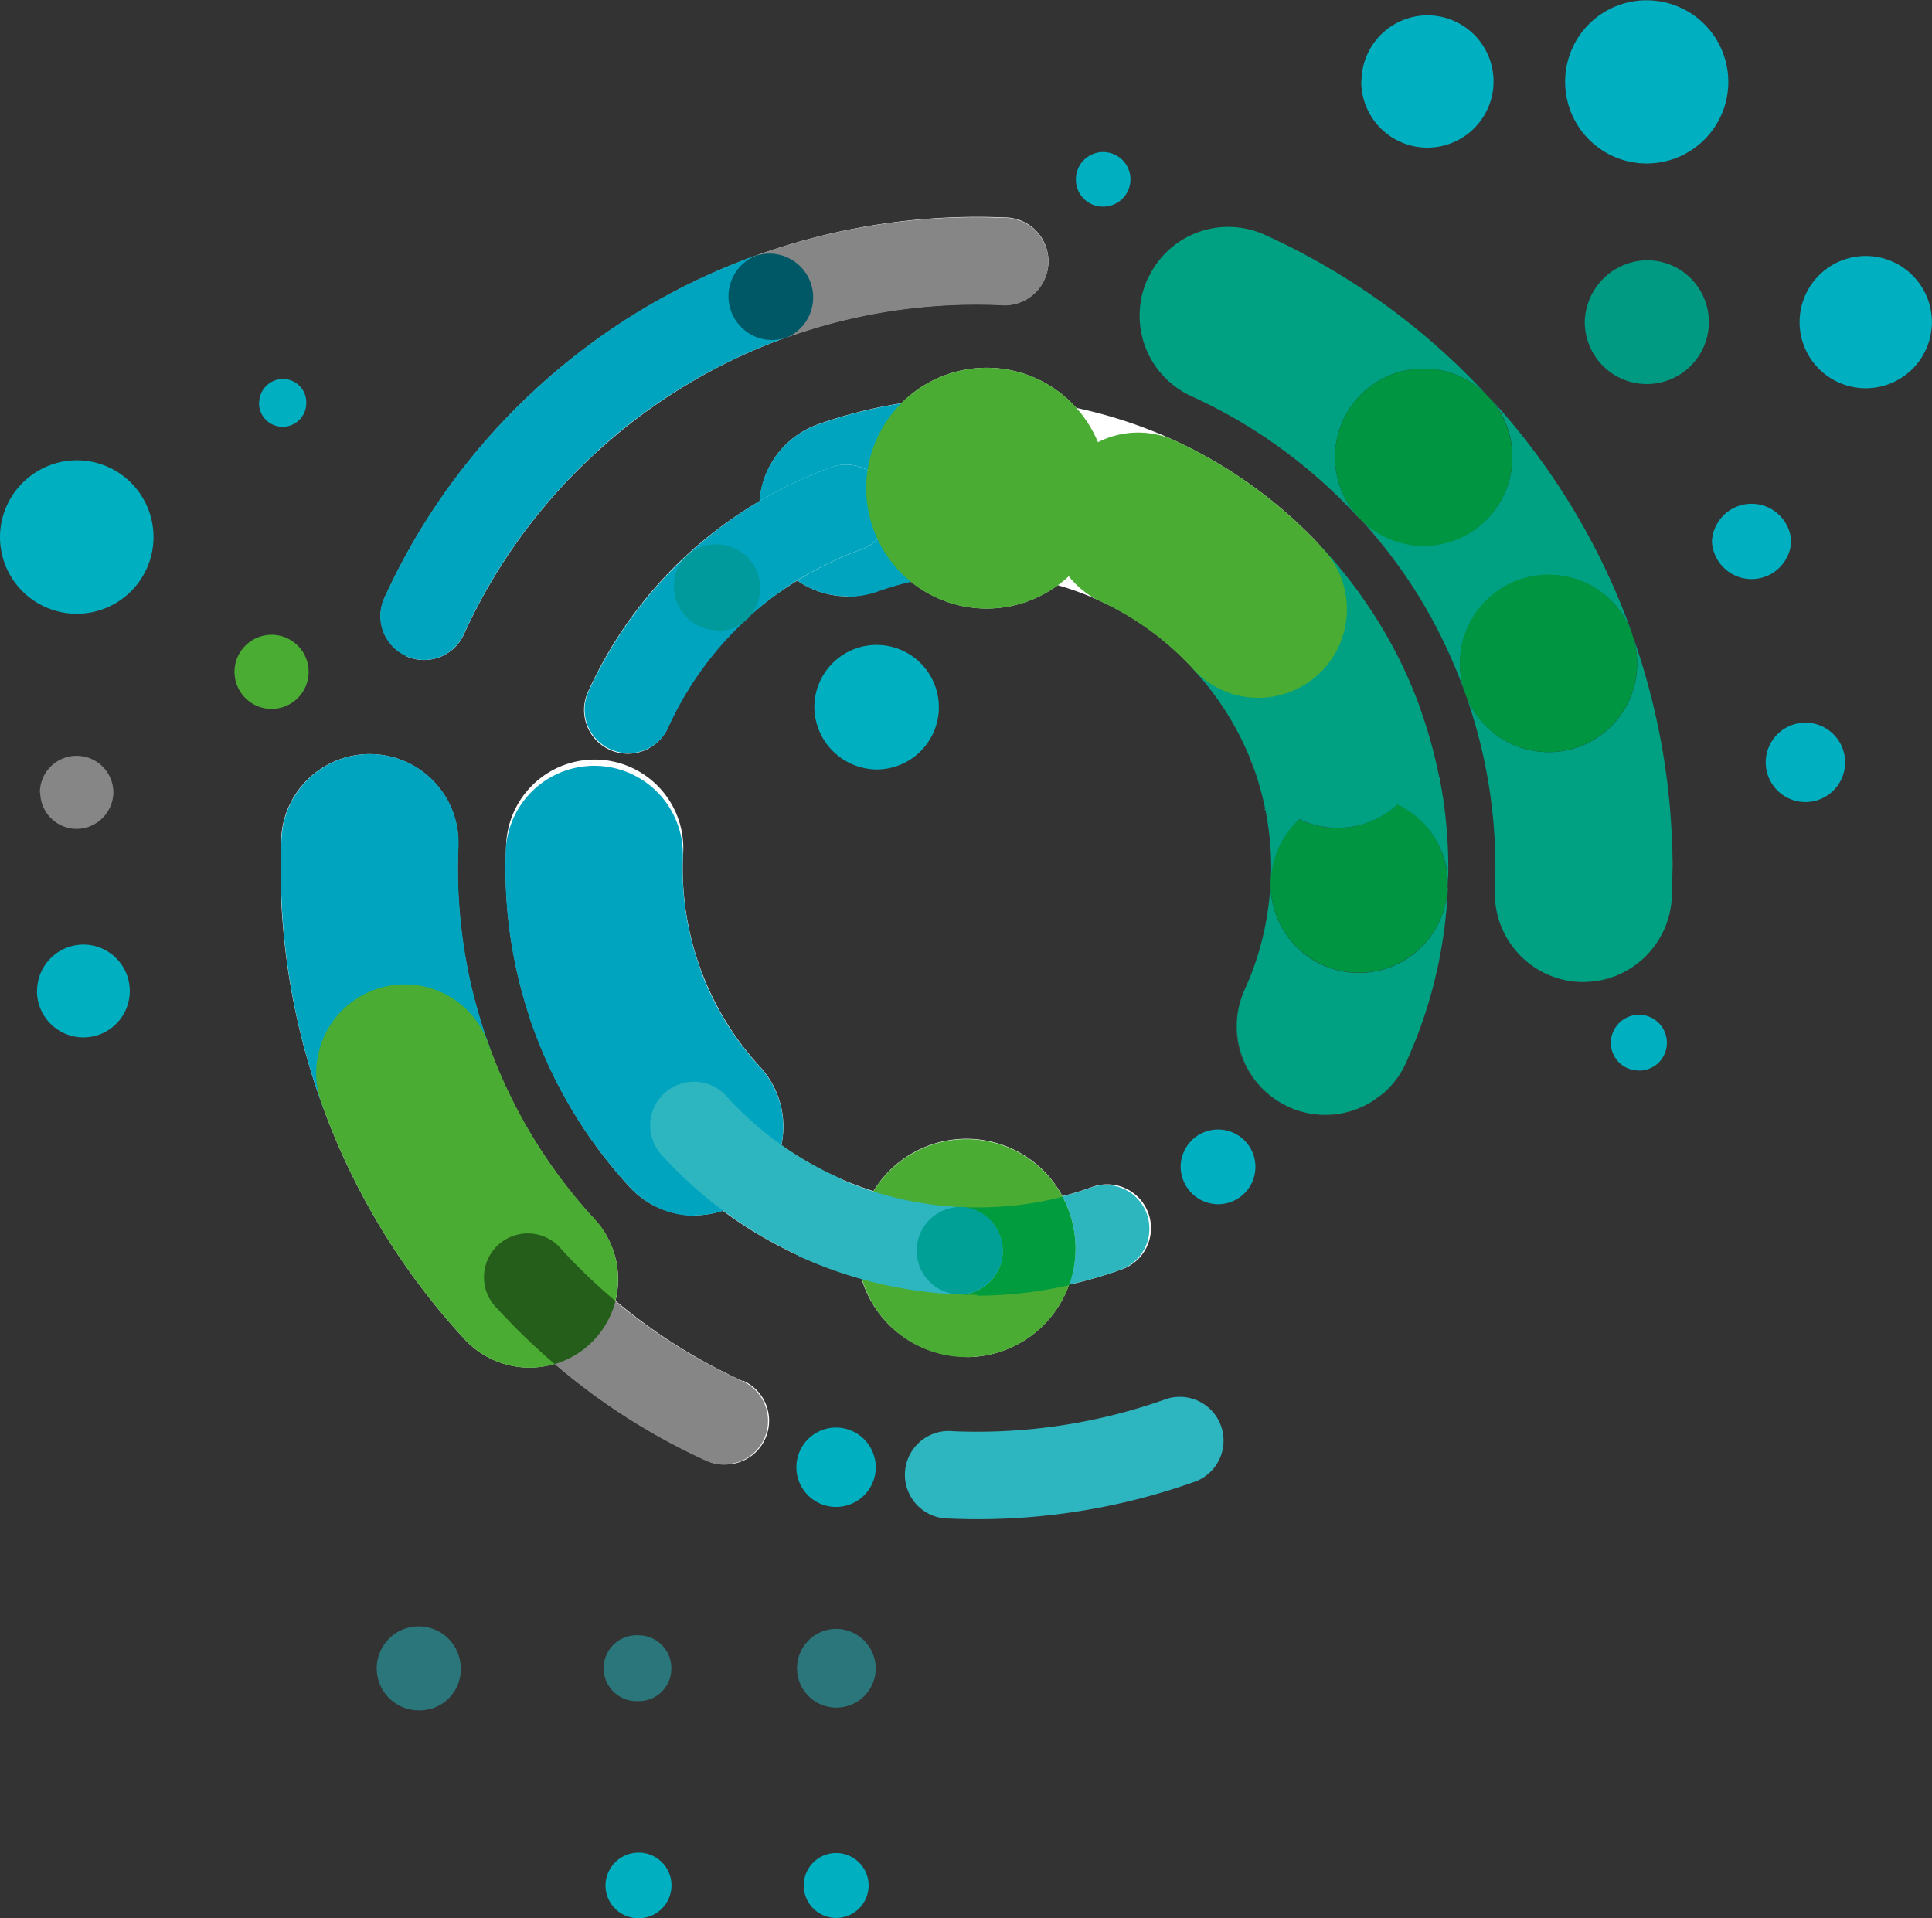 <svg id="Calque_1" data-name="Calque 1" xmlns="http://www.w3.org/2000/svg" viewBox="0 0 184.01 182.71"><rect x="0" y="0" width="184.01" height="182.71" fill="#333333" stroke="none"/><defs><style>.cls-1{fill:#fff;}.cls-2{fill:#4aac33;}.cls-3{fill:#868686;}.cls-4{fill:#00a4bf;}.cls-5{fill:#005866;}.cls-6{fill:#255e1a;}.cls-7{fill:#2db6c0;}.cls-8{fill:#009a82;}.cls-9{fill:#00a082;}.cls-10{fill:#009540;}.cls-11{fill:#009740;}.cls-12{fill:#009a9c;}.cls-13{fill:#2eb6bf;}.cls-14{fill:#009c3d;}.cls-15{fill:#00a097;}.cls-16{fill:#009c81;}.cls-17{fill:#00b0c0;}.cls-18{fill:#2a767b;}</style></defs><title>logo_cnt</title><path class="cls-1" d="M127.11,156.23a10.38,10.38,0,0,0,9.77-6.9,41.28,41.28,0,0,0,4.89-1.41,4.17,4.17,0,1,0-2.8-7.85q-1.34.48-2.72.83a10.37,10.37,0,0,0-18-.48,32.76,32.76,0,0,1-3.58-1.37h0a32,32,0,0,1-5.19-3,8.41,8.41,0,0,0-2-7.44,27.83,27.83,0,0,1-5.76-9.52h0a27.91,27.91,0,0,1-1.61-10.62,8.44,8.44,0,1,0-16.85-.71,44.74,44.74,0,0,0,2.57,17h0A44.6,44.6,0,0,0,95,140a8.4,8.4,0,0,0,8.89,2.28,40.18,40.18,0,0,0,7.3,4.31h0a40.2,40.2,0,0,0,5.92,2.15,10.38,10.38,0,0,0,10,7.44" transform="translate(-35.06 -26.97)"/><path class="cls-1" d="M73.72,89.46a4.17,4.17,0,0,0,5.52-2.06A53.31,53.31,0,0,1,91.76,70.15h0A53.49,53.49,0,0,1,130.34,56a4.17,4.17,0,1,0,.35-8.32,62.06,62.06,0,0,0-59,36.22,4.16,4.16,0,0,0,2.06,5.52" transform="translate(-35.06 -26.97)"/><path class="cls-1" d="M105.81,158.52a53,53,0,0,1-12.13-7.66,8.42,8.42,0,0,0-2-7.76,49.09,49.09,0,0,1-10.15-16.78h0a49.21,49.21,0,0,1-2.83-18.73,8.43,8.43,0,1,0-16.86-.71A66,66,0,0,0,65.67,132v0a65.82,65.82,0,0,0,13.61,22.5,8.41,8.41,0,0,0,8.62,2.37,61.29,61.29,0,0,0,14.44,9.21,4.12,4.12,0,0,0,1.72.38,4.17,4.17,0,0,0,1.73-8" transform="translate(-35.06 -26.97)"/><path class="cls-2" d="M137.49,145.85a10.38,10.38,0,1,1-10.38-10.38,10.38,10.38,0,0,1,10.38,10.38" transform="translate(-35.06 -26.97)"/><path class="cls-3" d="M108.59,59.36a4.17,4.17,0,0,1-1.4-8.09,61.84,61.84,0,0,1,23.5-3.55,4.17,4.17,0,1,1-.35,8.32A53.55,53.55,0,0,0,110,59.12a4.17,4.17,0,0,1-1.4.24" transform="translate(-35.06 -26.97)"/><path class="cls-4" d="M86.12,64a61.57,61.57,0,0,1,21.07-12.75A61.58,61.58,0,0,0,86.12,64" transform="translate(-35.06 -26.97)"/><path class="cls-4" d="M88.94,71.25A4.16,4.16,0,0,1,86.12,64a61.58,61.58,0,0,1,21.07-12.75l.06,0-.06,0a4.17,4.17,0,0,0,2.76,7.86,53.37,53.37,0,0,0-18.19,11,4.13,4.13,0,0,1-2.82,1.1" transform="translate(-35.06 -26.97)"/><path class="cls-5" d="M108.59,59.36a4.17,4.17,0,0,1-1.4-8.09l.06,0A4.17,4.17,0,0,1,110,59.12l0,0a4.16,4.16,0,0,1-1.35.23" transform="translate(-35.06 -26.97)"/><path class="cls-4" d="M75.44,89.83a4.17,4.17,0,0,1-3.79-5.89A61.59,61.59,0,0,1,86.12,64a4.17,4.17,0,0,1,5.64,6.13A53.32,53.32,0,0,0,79.23,87.39a4.16,4.16,0,0,1-3.79,2.44" transform="translate(-35.06 -26.97)"/><path class="cls-4" d="M73.61,137.6a8.44,8.44,0,0,1-7.94-5.6,66,66,0,0,1-3.8-25.12,8.43,8.43,0,1,1,16.86.71,49.26,49.26,0,0,0,2.83,18.73,8.44,8.44,0,0,1-7.94,11.27" transform="translate(-35.06 -26.97)"/><path class="cls-2" d="M85.5,157.24a8.41,8.41,0,0,1-6.21-2.73A65.81,65.81,0,0,1,65.67,132a8.43,8.43,0,1,1,15.89-5.67A49.07,49.07,0,0,0,91.71,143.1a8.44,8.44,0,0,1-6.21,14.14" transform="translate(-35.06 -26.97)"/><path class="cls-3" d="M107.74,164.3h0m0,0h0M104,166.47h0a4.12,4.12,0,0,1-1.67-.38,61.31,61.31,0,0,1-14.46-9.2h0a61.31,61.31,0,0,0,14.44,9.21,4.13,4.13,0,0,0,1.68.38m.1,0h0a4.17,4.17,0,0,0,3.6-2.14,4.17,4.17,0,0,1-3.58,2.14" transform="translate(-35.06 -26.97)"/><path class="cls-3" d="M104.12,166.47H104a4.13,4.13,0,0,1-1.68-.38,61.3,61.3,0,0,1-14.44-9.21,8.45,8.45,0,0,0,5.76-6,53.13,53.13,0,0,0,12.13,7.64,4.16,4.16,0,0,1,2.06,5.52l-.13.26h0v0h0a4.17,4.17,0,0,1-3.6,2.14" transform="translate(-35.06 -26.97)"/><path class="cls-6" d="M87.9,156.9a63.06,63.06,0,0,1-5.46-5.27A4.17,4.17,0,1,1,88.57,146a54.23,54.23,0,0,0,5.11,4.89,8.45,8.45,0,0,1-5.76,6h0" transform="translate(-35.06 -26.97)"/><path class="cls-7" d="M128.13,171.67q-1.33,0-2.66-.06a4.17,4.17,0,1,1,.35-8.32,53.54,53.54,0,0,0,20.35-3.08,4.17,4.17,0,0,1,2.8,7.85,61.7,61.7,0,0,1-20.84,3.61" transform="translate(-35.06 -26.97)"/><path class="cls-1" d="M166.73,131.22c-.12.1-.25.18-.37.27.12-.09.26-.17.37-.27" transform="translate(-35.06 -26.97)"/><path class="cls-1" d="M154.47,100.23a28,28,0,0,1,.87,3,28.22,28.22,0,0,0-.87-3Z" transform="translate(-35.06 -26.97)"/><path class="cls-1" d="M149.21,78.79a8.44,8.44,0,0,1,11.92.5,45.28,45.28,0,0,1,4.55,5.87,45.1,45.1,0,0,0-4.55-5.87h0a44.65,44.65,0,0,0-14.42-10.47h0a44.82,44.82,0,0,0-9.14-3,11.45,11.45,0,0,0-16.66-.44,44.72,44.72,0,0,0-7.93,2,8.43,8.43,0,0,0-5.57,7.32,40.66,40.66,0,0,0-6.79,5h0a40.38,40.38,0,0,0-9.48,13,4.17,4.17,0,1,0,7.58,3.46,32,32,0,0,1,7.54-10.37A32.55,32.55,0,0,1,111,82.27a8.42,8.42,0,0,0,7.64,1,28,28,0,0,1,3.16-.92,11.43,11.43,0,0,0,14,.36,28.21,28.21,0,0,1,3.94,1.45,27.8,27.8,0,0,1,9,6.54,8.44,8.44,0,0,1,.51-11.92" transform="translate(-35.06 -26.97)"/><path class="cls-1" d="M157.3,132.23l-.3-.16.3.16" transform="translate(-35.06 -26.97)"/><path class="cls-1" d="M154.11,120.05l0,0Z" transform="translate(-35.06 -26.97)"/><path class="cls-1" d="M154.47,100.22h0q-.24-.66-.5-1.31.27.64.5,1.3" transform="translate(-35.06 -26.97)"/><path class="cls-1" d="M157.76,132.47h0a8.42,8.42,0,0,0,8-.55,8.43,8.43,0,0,1-8,.55" transform="translate(-35.06 -26.97)"/><path class="cls-1" d="M172.13,101a44.86,44.86,0,0,1,.8,10.57h0a44.76,44.76,0,0,1-3.06,14.51A45,45,0,0,0,172.13,101" transform="translate(-35.06 -26.97)"/><path class="cls-1" d="M153.58,121.3q.28-.61.52-1.22-.25.61-.52,1.22a8.44,8.44,0,0,0,3.18,10.62,8.43,8.43,0,0,1-3.18-10.62" transform="translate(-35.06 -26.97)"/><path class="cls-8" d="M166.73,131.22a8.42,8.42,0,0,0,2.21-2.93c.33-.73.64-1.48.93-2.22-.29.75-.6,1.49-.94,2.22a8.4,8.4,0,0,1-2.21,2.93" transform="translate(-35.06 -26.97)"/><path class="cls-8" d="M156.07,110.85a28,28,0,0,1-1.95,9.16,28,28,0,0,0,1.95-9.15Z" transform="translate(-35.06 -26.97)"/><path class="cls-8" d="M166.35,131.49c-.19.15-.38.3-.59.43.21-.13.4-.29.59-.43" transform="translate(-35.06 -26.97)"/><path class="cls-8" d="M157,132.08l-.24-.15Z" transform="translate(-35.06 -26.97)"/><path class="cls-8" d="M154.1,120.08v0Z" transform="translate(-35.06 -26.97)"/><path class="cls-8" d="M157.76,132.47h0c-.16-.07-.31-.16-.46-.24l.46.24" transform="translate(-35.06 -26.97)"/><path class="cls-9" d="M172.93,111.55h0a8.44,8.44,0,0,1-8.42,8.08h-.36a8.44,8.44,0,0,1-8.07-8.77,28,28,0,0,1-1.95,9.15l0,0v0q-.25.62-.52,1.22a8.43,8.43,0,0,0,3.18,10.62l.24.15.3.16.46.24a8.43,8.43,0,0,0,8-.55c.21-.13.39-.29.59-.43s.26-.17.37-.27a8.39,8.39,0,0,0,2.21-2.93c.33-.73.64-1.48.94-2.22a44.73,44.73,0,0,0,3.06-14.51Z" transform="translate(-35.06 -26.97)"/><path class="cls-8" d="M172.13,101a44.86,44.86,0,0,0-1.77-6.42v0a44.93,44.93,0,0,1,1.76,6.41" transform="translate(-35.06 -26.97)"/><path class="cls-8" d="M156.08,110.84a27.93,27.93,0,0,0-.73-7.63,28,28,0,0,1,.73,7.65h0Z" transform="translate(-35.06 -26.97)"/><polygon class="cls-8" points="121.02 83.88 121.02 83.87 121.02 83.88 121.02 83.88 121.02 83.89 121.02 83.88"/><path class="cls-10" d="M168.13,103.59a8.4,8.4,0,0,1-9.34,1.41,8.41,8.41,0,0,0-2.71,5.84h0a8.44,8.44,0,0,0,8.07,8.77h.36a8.44,8.44,0,0,0,8.42-8.08h0a8.43,8.43,0,0,0-4.8-8" transform="translate(-35.06 -26.97)"/><path class="cls-8" d="M148.7,90.7h0A27.87,27.87,0,0,1,154,98.91a27.84,27.84,0,0,0-5.26-8.21Z" transform="translate(-35.06 -26.97)"/><path class="cls-8" d="M170.36,94.55h0a44.57,44.57,0,0,0-4.67-9.39,44.47,44.47,0,0,1,4.65,9.33Z" transform="translate(-35.06 -26.97)"/><circle class="cls-8" cx="154.47" cy="100.22" transform="translate(-61.12 37) rotate(-21.62)"/><polygon class="cls-8" points="135.27 67.52 135.29 67.58 135.3 67.58 135.31 67.61 135.3 67.59 135.3 67.58 135.27 67.52"/><path class="cls-9" d="M172.13,101a44.93,44.93,0,0,0-1.76-6.41v0h0l0-.05a44.44,44.44,0,0,0-4.65-9.33,45.22,45.22,0,0,0-4.55-5.87A8.44,8.44,0,0,0,148.7,90.7h0A27.84,27.84,0,0,1,154,98.92q.27.65.51,1.31h0a28.35,28.35,0,0,1,1.6,10.61,8.41,8.41,0,0,1,2.71-5.84,8.43,8.43,0,0,0,9.34-1.41,8.43,8.43,0,0,1,4.8,8,44.86,44.86,0,0,0-.8-10.57" transform="translate(-35.06 -26.97)"/><path class="cls-2" d="M154.92,93.44a8.41,8.41,0,0,1-6.21-2.73,27.84,27.84,0,0,0-9-6.54,8.44,8.44,0,0,1,7-15.35,44.65,44.65,0,0,1,14.42,10.48,8.44,8.44,0,0,1-6.21,14.14" transform="translate(-35.06 -26.97)"/><path class="cls-4" d="M107.39,74.71A8.44,8.44,0,0,1,113,67.39a44.7,44.7,0,0,1,7.94-2h0a44.79,44.79,0,0,0-7.93,2,8.43,8.43,0,0,0-5.57,7.31h0m4.42,8.06a8.62,8.62,0,0,1-.81-.5h0a8.42,8.42,0,0,0,.81.5" transform="translate(-35.06 -26.97)"/><path class="cls-4" d="M115.8,83.77a8.44,8.44,0,0,1-4-1,8.3,8.3,0,0,1-.81-.5h0a32,32,0,0,1,6.21-3,4.17,4.17,0,0,0-2.8-7.85,40.4,40.4,0,0,0-7,3.29A8.43,8.43,0,0,1,113,67.39a44.72,44.72,0,0,1,7.93-2h0a44.68,44.68,0,0,1,6.82-.57h.61q.82,0,1.64,0a8.44,8.44,0,0,1,7.54,5.45,8.44,8.44,0,0,0-2.2,9.19,8.42,8.42,0,0,1-5.7,2.22h-.35l-1.22,0a27.85,27.85,0,0,0-9.4,1.63,8.41,8.41,0,0,1-2.84.49" transform="translate(-35.06 -26.97)"/><path class="cls-11" d="M135.31,79.47a8.44,8.44,0,0,1,2.19-9.19,8.44,8.44,0,0,1-2.19,9.19" transform="translate(-35.06 -26.97)"/><path class="cls-4" d="M103.41,87a4.17,4.17,0,0,1-2.82-7.23,40.41,40.41,0,0,1,13.8-8.35,4.17,4.17,0,0,1,2.8,7.85,32.09,32.09,0,0,0-11,6.64,4.15,4.15,0,0,1-2.82,1.1" transform="translate(-35.06 -26.97)"/><path class="cls-4" d="M91.52,91.95a40.38,40.38,0,0,1,9-12.14l0,0a40.4,40.4,0,0,0-9,12.12m-.36,4.42A4.16,4.16,0,0,1,91,93.09a4.16,4.16,0,0,0,.16,3.27m3.74,2.34h0a4.17,4.17,0,0,0,3.79-2.44,32,32,0,0,1,7.54-10.37l0,0,0,0A32.07,32.07,0,0,0,98.7,96.27a4.17,4.17,0,0,1-3.79,2.44" transform="translate(-35.06 -26.97)"/><path class="cls-4" d="M94.9,98.71A4.17,4.17,0,0,1,91,93.09l.12-.28.41-.86a40.4,40.4,0,0,1,9-12.12,4.17,4.17,0,0,0,5.71,6.07l.07-.07,0,0,0,0A32,32,0,0,0,98.7,96.27a4.17,4.17,0,0,1-3.79,2.44" transform="translate(-35.06 -26.97)"/><path class="cls-12" d="M103.41,87a4.17,4.17,0,0,1-2.9-7.16l0,0,.05,0a4.17,4.17,0,0,1,5.71,6.07l-.07.06a4.15,4.15,0,0,1-2.82,1.1" transform="translate(-35.06 -26.97)"/><path class="cls-4" d="M93.75,130.39a8.44,8.44,0,0,1-7.94-5.6,44.74,44.74,0,0,1-2.57-17,8.44,8.44,0,0,1,16.86.71,27.92,27.92,0,0,0,1.61,10.63,8.44,8.44,0,0,1-7.94,11.27" transform="translate(-35.06 -26.97)"/><path class="cls-4" d="M101.25,142.77A8.41,8.41,0,0,1,95,140a44.6,44.6,0,0,1-9.22-15.26,8.44,8.44,0,1,1,15.89-5.67,27.86,27.86,0,0,0,5.76,9.52,8.43,8.43,0,0,1-6.21,14.14" transform="translate(-35.06 -26.97)"/><path class="cls-7" d="M113,147a4.13,4.13,0,0,1-1.72-.38,40.38,40.38,0,0,1-13.05-9.48,4.17,4.17,0,1,1,6.13-5.64,32.07,32.07,0,0,0,10.37,7.54,4.17,4.17,0,0,1-1.73,8" transform="translate(-35.06 -26.97)"/><path class="cls-7" d="M126.55,150.26h-.18a40.45,40.45,0,0,1-15.15-3.61,4.17,4.17,0,0,1,3.45-7.58,32.19,32.19,0,0,0,12,2.88,4.17,4.17,0,0,1-.17,8.33" transform="translate(-35.06 -26.97)"/><path class="cls-13" d="M144.29,142.6a4.16,4.16,0,0,0-5.32-2.52l-.19.07.19-.07a4.16,4.16,0,0,1,5.32,2.52m-1.1,4.47a4.18,4.18,0,0,0,1.35-3,4.18,4.18,0,0,1-1.35,3m-1.78,1h0m-4.51,1.28h0a40.87,40.87,0,0,0,4.49-1.27,40.51,40.51,0,0,1-4.49,1.27" transform="translate(-35.06 -26.97)"/><path class="cls-13" d="M136.89,149.33a10.41,10.41,0,0,0-.65-8.41q1.28-.33,2.53-.77l.19-.07a4.16,4.16,0,0,1,5.33,2.52,4.2,4.2,0,0,1,.24,1.34v.12a4.16,4.16,0,0,1-2.77,3.86l-.36.13h0a41.07,41.07,0,0,1-4.49,1.27" transform="translate(-35.06 -26.97)"/><path class="cls-14" d="M128.11,150.29q-.86,0-1.72,0h.15a4.17,4.17,0,0,0,.25-8.32l1.29,0a32.26,32.26,0,0,0,8.16-1,10.41,10.41,0,0,1,.65,8.41h0a40.44,40.44,0,0,1-8.78,1" transform="translate(-35.06 -26.97)"/><path class="cls-15" d="M126.55,150.26h-.18a4.16,4.16,0,0,1-4-4.12v-.07s0-.1,0-.14a4.17,4.17,0,0,1,4.17-4h.24a4.17,4.17,0,0,1-.25,8.32" transform="translate(-35.06 -26.97)"/><path class="cls-2" d="M140.5,73.45A11.47,11.47,0,1,1,129,62,11.47,11.47,0,0,1,140.5,73.45" transform="translate(-35.06 -26.97)"/><path class="cls-1" d="M185.51,120.53a8.41,8.41,0,0,1-5.86-2.72,8.41,8.41,0,0,0,5.85,2.72h.36a8.41,8.41,0,0,0,1.64-.16,8.41,8.41,0,0,1-1.64.16h-.36" transform="translate(-35.06 -26.97)"/><path class="cls-1" d="M194.26,106.08q.17,3.17,0,6.38a8.38,8.38,0,0,1-1,3.54,8.39,8.39,0,0,0,1-3.54q.14-3.2,0-6.38" transform="translate(-35.06 -26.97)"/><path class="cls-1" d="M164.45,76.24A49.1,49.1,0,0,0,148.59,64.7a8.4,8.4,0,0,1-2.71-2,8.42,8.42,0,0,0,2.71,2,49.08,49.08,0,0,1,15.87,11.53,49.73,49.73,0,0,1,5.94,7.9,49.68,49.68,0,0,0-5.93-7.9Z" transform="translate(-35.06 -26.97)"/><path class="cls-1" d="M152.32,48.6a8.43,8.43,0,0,0-7.69,4.52,8.44,8.44,0,0,1,7.69-4.52" transform="translate(-35.06 -26.97)"/><path class="cls-16" d="M170.39,84.14A49,49,0,0,1,174.61,93v0a49,49,0,0,0-4.21-8.86" transform="translate(-35.06 -26.97)"/><path class="cls-16" d="M176.87,64.82a65.83,65.83,0,0,1,13.6,22.46l0,.06a65.88,65.88,0,0,0-13.62-22.52l0,0,0,0Z" transform="translate(-35.06 -26.97)"/><path class="cls-9" d="M179.72,82.24a8.43,8.43,0,0,1,10.76,5,65.8,65.8,0,0,0-13.6-22.46,8.43,8.43,0,0,1-12.42,11.42,49.63,49.63,0,0,1,5.94,7.9A48.94,48.94,0,0,1,174.6,93a8.44,8.44,0,0,1,5.11-10.76" transform="translate(-35.06 -26.97)"/><path class="cls-16" d="M176.84,64.79h0a65.85,65.85,0,0,0-21.26-15.44,8.42,8.42,0,0,0-3.26-.76,8.42,8.42,0,0,1,3.26.76,65.85,65.85,0,0,1,21.26,15.43" transform="translate(-35.06 -26.97)"/><path class="cls-16" d="M144.41,53.54c.07-.14.14-.28.22-.42-.07.14-.15.27-.22.42a8.43,8.43,0,0,0,1.47,9.21,8.43,8.43,0,0,1-1.47-9.21" transform="translate(-35.06 -26.97)"/><path class="cls-9" d="M164.45,76.24h0a8.43,8.43,0,0,1,12.39-11.45,65.85,65.85,0,0,0-21.26-15.43,8.41,8.41,0,0,0-11,3.76c-.07.14-.15.28-.22.42a8.43,8.43,0,0,0,4.18,11.17,49.1,49.1,0,0,1,15.87,11.53" transform="translate(-35.06 -26.97)"/><polygon class="cls-16" points="141.81 37.85 141.82 37.85 141.81 37.85 141.78 37.82 141.78 37.82 141.81 37.85"/><path class="cls-16" d="M190.5,87.36a66,66,0,0,1,3.76,18.72,66,66,0,0,0-3.76-18.74h0Z" transform="translate(-35.06 -26.97)"/><path class="cls-16" d="M174.61,93h0a49.2,49.2,0,0,1,2.83,18.73,8.41,8.41,0,0,0,2.22,6.06,8.41,8.41,0,0,1-2.22-6.06A49.25,49.25,0,0,0,174.61,93" transform="translate(-35.06 -26.97)"/><path class="cls-16" d="M187.52,120.38a8.44,8.44,0,0,0,5.82-4.37,8.45,8.45,0,0,1-5.82,4.38" transform="translate(-35.06 -26.97)"/><path class="cls-9" d="M194.26,106.08a66,66,0,0,0-3.76-18.72A8.43,8.43,0,0,1,174.61,93a49.24,49.24,0,0,1,2.83,18.72,8.44,8.44,0,0,0,8.07,8.78h.36a8.45,8.45,0,0,0,8.42-8.08q.13-3.2,0-6.38" transform="translate(-35.06 -26.97)"/><polygon class="cls-16" points="139.55 66.06 139.55 66.05 139.55 66.05 139.54 66.03 139.55 66.05 139.55 66.05 139.55 66.06"/><polygon class="cls-16" points="155.44 60.37 155.44 60.37 155.44 60.39 155.44 60.38 155.44 60.37 155.41 60.32 155.44 60.37"/><path class="cls-17" d="M92.73,206.59a3.13,3.13,0,0,0,3.16,3.09,3.12,3.12,0,0,0,0-6.25,3.15,3.15,0,0,0-3.16,3.16" transform="translate(-35.06 -26.97)"/><path class="cls-18" d="M95.87,182.73a3.14,3.14,0,1,0,0,6.27A3.09,3.09,0,0,0,99,185.89a3.12,3.12,0,0,0-3.11-3.16" transform="translate(-35.06 -26.97)"/><path class="cls-18" d="M70.94,185.88a4,4,0,0,0,4,4,3.9,3.9,0,0,0,4-4,4,4,0,0,0-4-4,4,4,0,0,0-4,4" transform="translate(-35.06 -26.97)"/><path class="cls-17" d="M114.7,203.47a3.09,3.09,0,1,0,0,6.18,3.09,3.09,0,1,0,0-6.18" transform="translate(-35.06 -26.97)"/><path class="cls-18" d="M114.7,182.12a3.75,3.75,0,1,0,3.77,3.77,3.79,3.79,0,0,0-3.77-3.77" transform="translate(-35.06 -26.97)"/><path class="cls-3" d="M38.89,102.48a3.49,3.49,0,0,0,3.44,3.44,3.53,3.53,0,0,0,3.53-3.46,3.48,3.48,0,1,0-7,0" transform="translate(-35.06 -26.97)"/><path class="cls-17" d="M206.46,57.64a6.3,6.3,0,1,0,6.27-6.29,6.3,6.3,0,0,0-6.27,6.29" transform="translate(-35.06 -26.97)"/><path class="cls-17" d="M198.11,78.54a3.78,3.78,0,0,0,7.55,0,3.78,3.78,0,0,0-7.55,0" transform="translate(-35.06 -26.97)"/><path class="cls-17" d="M203.24,99.39a3.78,3.78,0,1,0,7.55,0,3.78,3.78,0,0,0-7.55,0" transform="translate(-35.06 -26.97)"/><path class="cls-17" d="M114.7,162.94a3.78,3.78,0,1,0,3.77,3.77,3.8,3.8,0,0,0-3.77-3.77" transform="translate(-35.06 -26.97)"/><path class="cls-17" d="M184.13,34.71A7.77,7.77,0,1,0,191.9,27a7.74,7.74,0,0,0-7.77,7.74" transform="translate(-35.06 -26.97)"/><path class="cls-8" d="M186,57.64a5.91,5.91,0,1,0,11.82,0,5.88,5.88,0,0,0-5.88-5.88A6,6,0,0,0,186,57.64" transform="translate(-35.06 -26.97)"/><path class="cls-17" d="M112.62,94.34a6,6,0,0,0,5.92,5.92,5.93,5.93,0,1,0-5.92-5.92" transform="translate(-35.06 -26.97)"/><path class="cls-17" d="M137.53,44.08a2.57,2.57,0,0,0,2.59,2.57,2.6,2.6,0,1,0-2.59-2.57" transform="translate(-35.06 -26.97)"/><path class="cls-17" d="M59.73,65.37a2.25,2.25,0,1,0,4.5,0A2.22,2.22,0,0,0,62,63.07a2.28,2.28,0,0,0-2.26,2.3" transform="translate(-35.06 -26.97)"/><path class="cls-17" d="M164.71,34.71A6.3,6.3,0,1,0,171,28.43a6.31,6.31,0,0,0-6.27,6.28" transform="translate(-35.06 -26.97)"/><path class="cls-17" d="M191.15,128.94a2.64,2.64,0,0,0,2.67-2.64,2.67,2.67,0,0,0-2.67-2.68,2.7,2.7,0,0,0-2.67,2.72,2.65,2.65,0,0,0,2.67,2.59" transform="translate(-35.06 -26.97)"/><path class="cls-17" d="M151.08,141.67a3.56,3.56,0,1,0-3.57-3.57,3.59,3.59,0,0,0,3.57,3.57" transform="translate(-35.06 -26.97)"/><path class="cls-2" d="M57.4,91.15a3.53,3.53,0,0,0,7.05,0,3.53,3.53,0,1,0-7.05,0" transform="translate(-35.06 -26.97)"/><path class="cls-17" d="M35.06,78.14a7.31,7.31,0,1,0,7.36-7.33,7.34,7.34,0,0,0-7.36,7.33" transform="translate(-35.06 -26.97)"/><path class="cls-17" d="M38.58,121.37A4.42,4.42,0,1,0,43,116.94a4.42,4.42,0,0,0-4.41,4.43" transform="translate(-35.06 -26.97)"/><path class="cls-10" d="M176.84,64.79a8.43,8.43,0,0,0-12.39,11.45h0a8.43,8.43,0,0,0,12.42-11.42h0Z" transform="translate(-35.06 -26.97)"/><path class="cls-10" d="M190.49,87.34l0-.05A8.43,8.43,0,0,0,174.6,93v0h0a8.43,8.43,0,0,0,15.89-5.66v0Z" transform="translate(-35.06 -26.97)"/></svg>